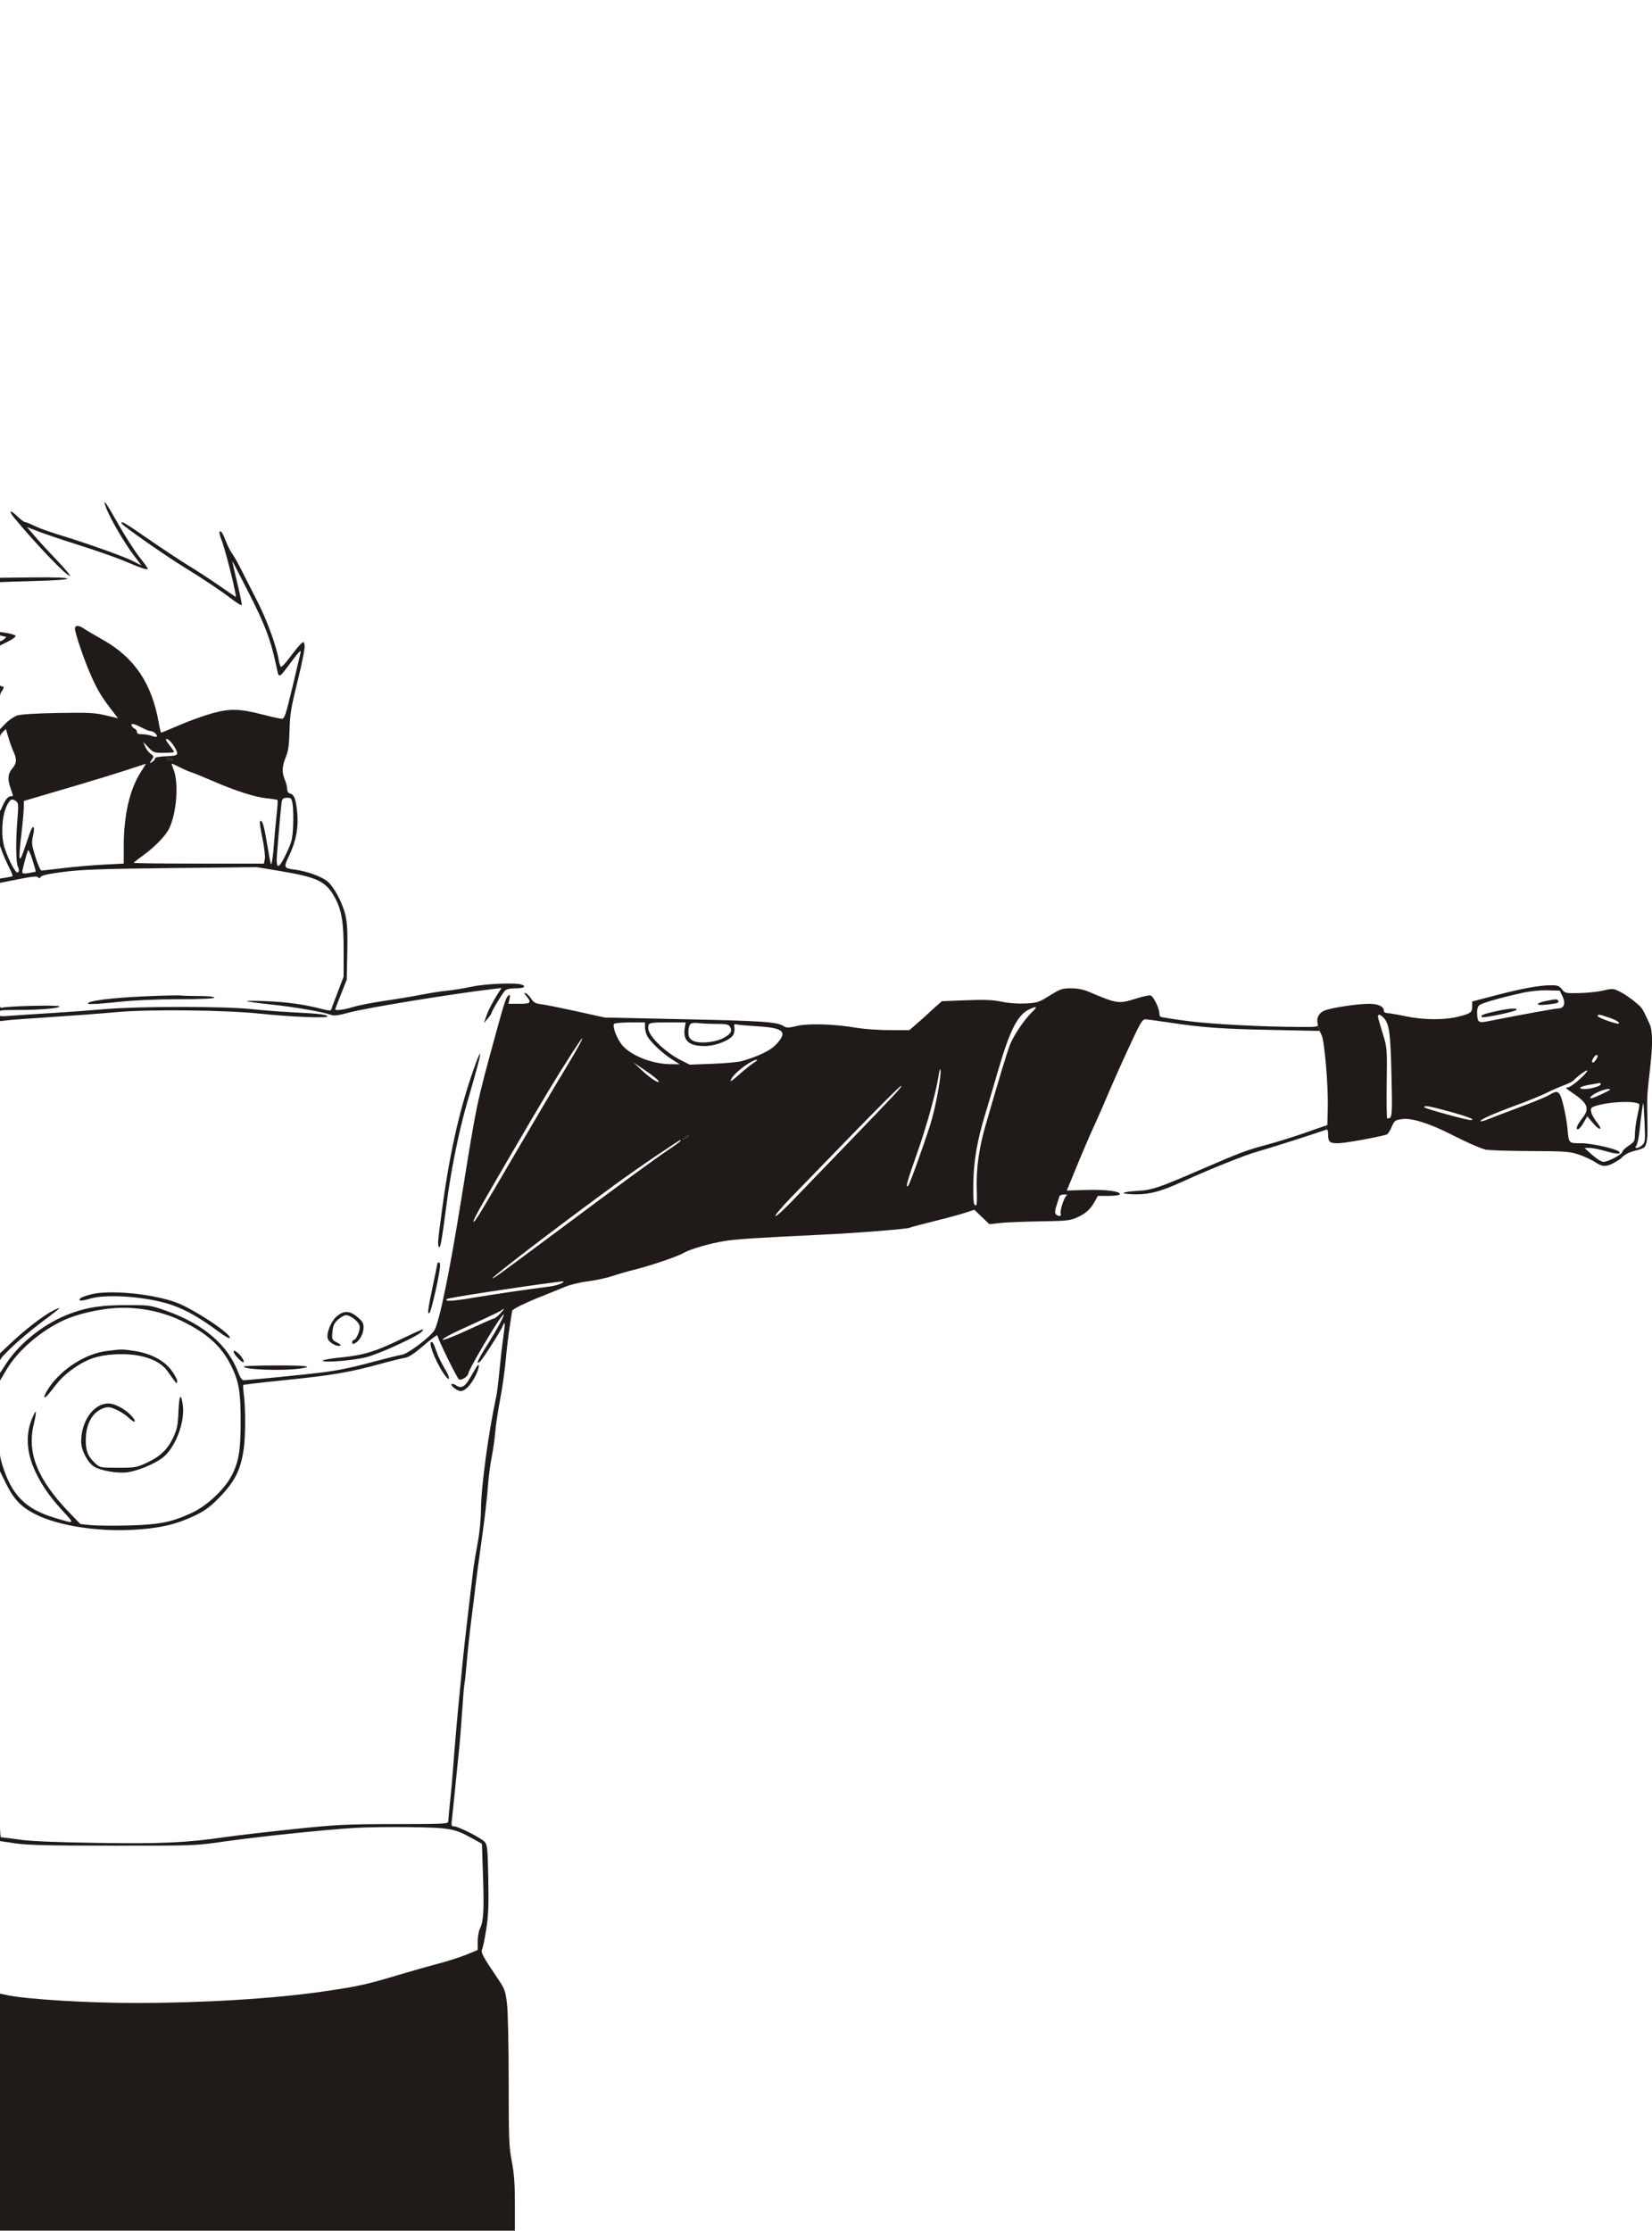 <?xml version="1.0" encoding="UTF-8"?> <svg xmlns="http://www.w3.org/2000/svg" width="968" height="1307" viewBox="0 0 968 1307" fill="none"> <g clip-path="url(#clip0_1467_395)"> <path fill-rule="evenodd" clip-rule="evenodd" d="M773.213 604.034L774.455 606.629C776.126 610.119 778.348 636.499 778.029 649.054L777.773 659.165L776.929 659.461L777.092 661.888C777.841 661.615 778.226 662.407 778.226 664.22C778.226 669.159 778.919 669.836 783.996 669.855C787.692 669.868 806.707 666.478 812.515 664.771C813.152 664.583 814.453 662.613 815.405 660.391C817.025 656.613 817.415 656.31 821.458 655.704C826.902 654.888 837.274 658.086 849.891 664.472C859.497 669.334 866.279 672.352 870.269 673.543C871.72 673.975 883.35 674.373 896.113 674.425C917.546 674.513 919.775 674.674 925.245 676.532C928.504 677.639 932.881 679.686 934.972 681.082C939.64 684.198 942.018 683.858 949.539 678.997C954.054 673.995 959.308 674.551 962.938 672.601C966.569 670.652 965.003 659 965.208 644.151C965.371 632.272 970.525 608.465 966.501 599.718C962.477 590.971 962.235 590.633 959.365 588.123C956.496 585.611 952.141 582.54 949.687 581.297C945.329 579.088 945.095 579.067 939.489 580.368C936.333 581.099 930.002 581.774 925.423 581.866C917.419 582.029 917.023 581.943 915.217 579.646C913.615 577.61 912.645 577.261 908.639 577.276C901.987 577.302 891.524 579.231 876.031 583.285L862.646 586.788L862.643 589.628C862.639 593.237 861.723 593.906 854.284 595.732C846.079 597.746 833.946 597.626 823.521 595.426C818.828 594.434 814.068 593.617 812.945 593.61C811.822 593.602 810.903 593.047 810.903 592.375C810.903 589.715 807.679 588.15 802.208 588.155C795.155 588.163 780.053 590.464 776.027 592.146C772.71 593.533 771.234 596.5 772.139 599.964L773.213 604.034ZM866.844 588.96C868.381 587.683 878.772 584.689 891.686 581.801C896.43 580.74 902.197 580.145 906.663 580.255L913.924 580.435L915.567 583.796C917.531 587.815 916.475 590.873 913.122 590.873C911.352 590.873 894.063 594.012 872.312 598.285C866.226 599.479 865.736 599.146 865.521 593.656C865.433 591.426 865.91 589.734 866.844 588.96ZM810.452 606.303C809.145 602.059 807.847 597.668 807.568 596.546C806.929 593.974 808.455 593.901 810.776 596.391C814.078 599.936 814.775 605.082 815.343 630.12C815.9 654.631 815.833 655.312 812.871 655.316C812.537 655.316 812.391 646.025 812.546 634.667C812.82 614.563 812.764 613.813 810.452 606.303ZM948.496 599.718C947.821 600.393 936.162 596.252 936.162 595.337C936.162 594.188 936.976 594.277 942.127 595.994C946.736 597.529 949.228 598.986 948.496 599.718ZM934.875 621.33C933.186 623.64 932.055 622.47 933.594 620.005C934.789 618.093 936.162 617.468 936.162 618.836C936.162 619.24 935.583 620.363 934.875 621.33ZM922.251 632.854C922.837 632.141 924.653 630.573 926.285 629.369C931.583 625.459 931.307 627.079 925.804 632.184C922.854 634.922 919.587 637.164 918.543 637.166C917.076 637.17 917.51 637.743 920.462 639.702C930.445 646.325 931.743 649.298 927.206 655.142C924.079 659.169 923.085 661.671 924.617 661.661C925.226 661.658 926.699 659.949 927.89 657.863L930.056 654.071L933.488 658.096C937.593 662.91 939.467 662.24 935.551 657.357C934.051 655.485 932.613 652.849 932.357 651.499C931.968 649.447 932.298 648.905 934.38 648.178C942.818 645.237 960.718 644.733 960.637 647.439C960.62 648.027 960.021 651.163 959.308 654.408C958.594 657.652 957.995 662.241 957.978 664.606C957.948 668.601 957.69 669.073 954.316 671.307C952.319 672.628 950.685 674.202 950.685 674.806C950.685 676.273 942.38 680.729 939.645 680.729C938.356 680.729 935.641 679.087 932.961 676.685L928.447 672.642L931.416 672.601C933.049 672.579 937.429 673.456 941.15 674.551C947.105 676.303 950.273 676.383 948.632 674.742C946.958 673.069 932.407 669.837 926.548 669.837C926.386 669.837 926.227 669.837 926.072 669.838C922.857 669.839 921.145 669.84 920.162 668.994C919.042 668.029 918.867 665.965 918.492 661.549C918.476 661.362 918.46 661.171 918.443 660.976C918.156 657.613 917.066 651.492 916.021 647.373C913.899 639.019 912.955 638.372 907.655 641.649C906.085 642.618 898.072 645.911 889.848 648.966C881.623 652.021 873.358 655.172 871.481 655.968C869.604 656.764 867.841 657.189 867.565 656.912C866.828 656.176 875.089 652.495 888.509 647.58C894.999 645.203 902.964 641.947 906.209 640.345C909.454 638.741 914.151 636.691 916.647 635.789C919.143 634.887 921.664 633.566 922.251 632.854ZM928.825 638.065C924.079 638.075 925.274 636.679 930.861 635.685C934.026 635.122 936.923 634.611 937.297 634.55C937.671 634.489 937.977 634.829 937.977 635.304C937.977 636.317 932.208 638.057 928.825 638.065ZM932.453 643.516C930.602 643.516 932.828 641.478 936.501 639.811C939.918 638.26 943.423 637.554 943.423 638.418C943.423 638.928 933.551 643.516 932.453 643.516ZM960.711 662.395C961.153 658.251 961.787 652.908 962.121 650.52C962.455 648.132 962.822 646.294 962.938 646.436C963.055 646.577 963.372 651.733 963.643 657.893C964.092 668.088 963.98 669.249 962.403 670.827C960.286 672.943 957.098 673.315 958.816 671.244C959.417 670.521 960.27 666.538 960.711 662.395ZM861.687 656.25C859.334 656.298 834.517 649.435 834.51 648.735C834.497 647.515 837.315 648.003 849.39 651.313C860.361 654.319 865.001 656.182 861.687 656.25Z" fill="#201B19"></path> <path fill-rule="evenodd" clip-rule="evenodd" d="M-25.975 653.491V1306.98L137.861 1307L301.696 1307.01L301.694 1291.35C301.692 1279.42 301.258 1273.46 299.878 1266.35C298.247 1257.95 298.066 1253.27 298.063 1219.61C298.062 1198.49 297.634 1178.64 297.08 1174.03C296.181 1166.53 295.748 1165.34 291.81 1159.51C282.829 1146.21 281.573 1143.86 282.496 1142.11C282.975 1141.19 284.069 1135.9 284.93 1130.35C286.166 1122.36 286.413 1116.15 286.113 1100.67C285.772 1083.08 285.561 1080.91 284.02 1079.21C281.917 1076.89 268.577 1070.11 266.106 1070.11C264.497 1070.11 264.365 1069.66 264.83 1065.79C265.115 1063.42 265.972 1055.15 266.734 1047.42C267.496 1039.68 268.527 1029.47 269.026 1024.72C269.524 1019.98 270.35 1009.68 270.86 1001.82C271.371 993.967 271.961 987.024 272.172 986.392C272.384 985.759 273 979.932 273.542 973.443C274.083 966.953 275.3 955.721 276.246 948.482C277.192 941.244 278.222 932.871 278.536 929.876C278.85 926.881 280.493 914.628 282.188 902.647C283.882 890.666 285.517 876.779 285.821 871.787C286.124 866.795 287.13 858.83 288.055 854.088C288.98 849.346 289.956 842.477 290.223 838.824C290.49 835.172 291.744 826.799 293.008 820.218C294.272 813.637 295.768 803.147 296.332 796.907C296.897 790.667 297.947 781.885 298.666 777.393C299.385 772.9 300.022 768.743 300.079 768.154C300.189 767.028 307.534 763.43 318.942 758.913C322.686 757.43 328.201 755.196 331.196 753.948C334.191 752.701 340.194 751.254 344.535 750.733C348.877 750.213 355.412 748.797 359.058 747.588C362.704 746.378 368.547 744.693 372.041 743.844C380.988 741.67 396.865 736.255 400.606 734.103C404.634 731.785 416.392 728.403 425.14 727.047C431.795 726.015 445.188 725.156 481.87 723.409C502.582 722.422 531.882 720.09 533.114 719.328C533.569 719.047 539.789 717.381 546.936 715.627C554.083 713.872 562.403 711.627 565.425 710.637L570.92 708.836L575.322 713.053L579.722 717.27L586.165 716.571C589.708 716.186 600.229 715.759 609.547 715.623C624.539 715.403 626.99 715.151 630.866 713.437C636.082 711.13 638.812 708.712 641.4 704.108L643.317 700.697H649.45C652.823 700.697 655.804 700.34 656.074 699.903C657.192 698.093 648.315 696.855 636.793 697.215L625.09 697.579L629.572 686.658C634.746 674.05 638.432 665.472 642.26 657.13C643.749 653.886 646.606 647.351 648.609 642.608C652.803 632.68 658.569 619.858 664.835 606.53C668.135 599.511 669.634 597.226 670.94 597.226C671.892 597.226 677.938 598.026 684.376 599.003C704.429 602.049 715.122 602.837 744.631 603.445L773.213 604.034L772.139 599.964C772.591 601.688 772.145 601.763 761.576 601.717C738.82 601.62 709.219 600.036 695.249 598.169C687.304 597.107 680.462 596.028 680.046 595.771C679.63 595.515 679.29 594.436 679.29 593.375C679.29 590.752 675.881 583.891 674.272 583.274C673.556 582.999 669.801 583.779 665.929 585.008C655.524 588.311 654.674 588.194 638.331 581.245C634.774 579.733 631.506 579.073 627.562 579.073C622.393 579.073 621.304 579.445 615.074 583.327C608.669 587.319 607.798 587.603 600.882 587.947C596.32 588.173 591.003 587.781 586.918 586.916C581.799 585.831 577.142 585.642 566.109 586.073L551.895 586.629L548.198 589.885C546.164 591.676 544.296 593.39 544.046 593.692C543.796 593.994 541.179 596.343 538.231 598.911L532.872 603.58L521.439 603.576C515.152 603.574 506.332 602.956 501.839 602.202C488.596 599.98 473.756 599.523 466.96 601.126C462.001 602.297 460.842 602.317 459.233 601.263C455.4 598.751 447.3 598.183 401.306 597.198L354.325 596.193L337.768 592.54C328.662 590.532 319.373 588.674 317.127 588.411C313.838 588.028 312.688 587.394 311.227 585.156C310.229 583.628 308.799 582.188 308.05 581.954C306.896 581.596 306.909 581.793 308.139 583.252C311.716 587.496 311.207 588.15 304.319 588.15H297.921L298.544 585.314C298.995 583.26 298.874 582.658 298.107 583.132C296.589 584.071 295.738 586.592 290.587 605.395C279.084 647.39 279.462 645.583 270.392 702.059C263.352 745.897 257.393 774.88 254.469 779.498C251.889 783.574 239.179 793.178 235.623 793.74C233.773 794.032 227.154 795.651 220.913 797.337C206.766 801.161 199.004 802.813 189.145 804.098C180.814 805.183 145.435 808.706 142.856 808.706C141.811 808.706 140.746 807.26 139.679 804.395C133.582 788.026 119.242 775.732 97.159 767.94C88.151 764.761 87.625 764.686 74.324 764.686C59.682 764.686 51.875 765.821 41.813 769.413C27.033 774.689 12.046 786.219 3.863 798.611L-0.56 805.309V800.951C-0.56 796.685 -0.404 796.443 6.929 789.342C11.048 785.353 19.012 778.677 24.628 774.508C30.245 770.338 34.84 766.721 34.84 766.468C34.84 766.217 33.103 766.893 30.982 767.971C25.464 770.778 15.021 778.808 6.651 786.681L-0.56 793.465V695.917V598.368L4.659 597.779C7.53 597.455 19.273 596.592 30.755 595.861C42.237 595.131 58.984 593.864 67.97 593.047C87.347 591.283 131.57 591.743 152.384 593.925C170.342 595.808 191.868 596.694 191.868 595.553C191.868 594.477 186.621 593.86 170.991 593.097C164.751 592.793 154.131 591.967 147.392 591.264C130.674 589.519 81.591 589.545 60.981 591.31C52.344 592.05 38.334 593.078 29.848 593.596C21.361 594.112 11.048 594.792 6.929 595.107C-0.304 595.66 -0.56 595.613 -0.56 593.73C-0.56 591.851 -0.187 591.78 9.652 591.775C23.318 591.768 34.84 590.813 34.84 589.687C34.84 588.711 3.615 589.465 0.899 590.507C-0.426 591.015 -0.56 587.69 -0.56 554.211C-0.56 533.939 -0.457 517.349 -0.333 517.342C-0.208 517.336 4.794 516.351 10.783 515.154C18.848 513.542 21.849 513.251 22.355 514.031C22.853 514.797 23.273 514.723 23.893 513.757C24.484 512.839 28.755 511.925 37.735 510.793C48.212 509.472 60.377 509.052 100.646 508.619L150.568 508.083L164.637 510.443C186.213 514.063 191.106 516.479 196.308 526.082C200.254 533.367 201.403 540.459 201.365 557.29L201.33 572.266L197.862 581.343C195.955 586.335 194.259 590.897 194.094 591.482C193.872 592.272 192.451 592.194 188.581 591.183C178.544 588.563 168.62 587.153 156.468 586.624C149.729 586.33 144.428 586.325 144.689 586.611C144.95 586.898 151.281 587.77 158.758 588.549C172.462 589.978 189.398 592.908 193.791 594.611C195.635 595.326 198.079 595.017 204.683 593.234C214.754 590.514 265.281 582.253 288.469 579.534L293.848 578.903L292.476 581.03C288.912 586.56 286.204 591.74 284.945 595.441L283.566 599.495L285.819 596.772C287.058 595.275 288.074 593.765 288.077 593.418C288.084 592.392 294.336 582.025 295.875 580.487C296.807 579.555 298.965 579.073 302.215 579.073C306.983 579.073 308.656 578.033 305.707 576.901C302.443 575.649 284.245 576.391 276.498 578.093C272.136 579.051 265.707 580.104 262.213 580.431C258.718 580.759 251.978 581.804 247.236 582.753C242.493 583.702 232.742 585.332 225.567 586.374C218.392 587.417 210.018 589.054 206.96 590.013C201.907 591.598 196.406 592.33 196.406 591.417C196.406 591.219 197.927 587.236 199.786 582.568L203.167 574.082L203.488 558.189C203.73 546.163 203.469 540.831 202.411 536.274C200.668 528.759 195.463 519.143 191.504 516.122C187.96 513.419 179.616 510.457 173.123 509.596C166.042 508.656 165.992 508.53 169.625 500.879C173.493 492.735 174.986 484.632 174.177 476.168C173.438 468.425 172.394 465.579 170.073 464.971C168.9 464.665 168.268 463.732 168.268 462.307C168.268 461.101 167.655 458.648 166.907 456.856C165.06 452.437 165.194 449.268 167.464 443.618C168.965 439.884 169.443 436.469 169.656 427.952C169.892 418.486 170.519 414.672 174.444 398.816C177.009 388.455 178.759 379.516 178.493 378.13C178.043 375.774 177.962 375.743 176.268 377.276C175.302 378.152 172.454 381.641 169.942 385.03C167.428 388.419 165.039 390.986 164.63 390.734C164.222 390.482 163.605 388.541 163.261 386.423C161.986 378.588 156.324 363.075 150.899 352.556C147.827 346.599 143.689 338.458 141.702 334.465C139.715 330.471 137.198 325.978 136.108 324.481C135.018 322.983 133.431 319.92 132.581 317.674C130.642 312.548 129.508 310.746 128.72 311.535C128.38 311.875 128.812 313.905 129.678 316.048C132.145 322.147 139.174 350.426 138.051 349.731C137.497 349.389 132.94 346.263 127.922 342.784C122.905 339.305 115.124 334.229 110.631 331.504C106.138 328.779 95.975 322.068 88.048 316.592C73.089 306.258 71.147 305.102 71.147 306.534C71.147 307.578 96.492 325.349 108.361 332.626C119.431 339.414 129.22 345.969 135.874 351.051C138.775 353.266 141.363 354.864 141.625 354.603C141.886 354.34 140.691 348.362 138.967 341.317C137.245 334.271 135.984 328.655 136.166 328.838C136.35 329.02 140.744 337.508 145.933 347.701C155.301 366.102 158.489 374.517 161.714 389.361C163.633 398.195 162.633 398.47 171.535 386.654C174.975 382.088 176.506 380.594 176.187 382.116C175.924 383.364 173.73 392.652 171.309 402.757C167.399 419.069 166.703 421.126 165.091 421.118C164.093 421.113 159.396 420.096 154.653 418.86C140.55 415.182 134.746 415.016 124.171 417.989C119.22 419.38 110.597 422.498 105.008 424.916C99.421 427.334 94.664 429.313 94.437 429.313C94.211 429.313 93.564 426.668 93.002 423.435C88.998 400.448 78.769 385.276 60.255 374.863C55.512 372.195 50.548 369.264 49.223 368.35C46.163 366.238 43.916 366.221 43.916 368.312C43.916 370.734 48.754 385.133 52.519 393.915C56.585 403.398 59.037 407.649 64.731 415.077L69.153 420.847L61.863 419.119C55.531 417.62 51.875 417.439 34.041 417.745C21.218 417.965 12.228 418.516 10.095 419.212C8.218 419.826 5.052 422.023 3.061 424.095L-0.56 427.864L-0.531 417.469C-0.51 409.772 -0.157 406.619 0.831 405.314C2.529 403.069 2.52 402.084 0.802 402.084C-0.338 402.084 -0.56 400.167 -0.56 390.275V378.465L4.443 376.012C7.196 374.662 9.306 373.136 9.133 372.618C8.962 372.101 6.71 371.34 4.13 370.928L-0.56 370.178V355.725C-0.56 347.776 -0.457 341.206 -0.333 341.124C-0.208 341.043 8.88 340.737 19.863 340.444C32.702 340.101 39.669 339.587 39.378 339.003C39.091 338.429 31.665 338.178 19.182 338.321L-0.56 338.546V169.273V0H-13.267H-25.975V653.491ZM-25.294 980.402C-25.42 1160.28 -25.523 1013.38 -25.523 653.954C-25.523 294.529 -25.42 147.355 -25.294 326.902C-25.168 506.449 -25.168 800.524 -25.294 980.402ZM-25.523 653.954C-25.523 1013.38 -25.42 1160.28 -25.294 980.402C-25.168 800.524 -25.168 506.449 -25.294 326.902C-25.42 147.355 -25.523 294.529 -25.523 653.954ZM0.121 375.733C-0.254 375.75 -0.56 374.902 -0.56 373.85C-0.56 372.48 -0.153 372.094 0.876 372.489C1.666 372.792 2.765 373.04 3.319 373.04C4.4 373.04 1.259 375.685 0.121 375.733ZM78.932 426.945C78.222 426.673 77.408 425.842 77.123 425.099C76.506 423.492 78.86 424.059 83.841 426.717C85.581 427.646 87.675 428.405 88.495 428.405C90.072 428.405 92.601 430.853 91.825 431.629C91.573 431.881 90.263 431.667 88.914 431.154C87.564 430.641 85.056 430.221 83.341 430.221C81.147 430.221 80.224 429.81 80.224 428.831C80.224 428.066 79.643 427.218 78.932 426.945ZM-0.509 454.046C-0.559 431.598 -0.519 431.088 1.441 429.128L3.441 427.128L4.996 432.363C5.85 435.242 7.196 438.961 7.987 440.627C9.991 444.849 9.788 447.226 7.156 450.354C4.552 453.447 4.314 456.507 6.248 461.988C6.299 462.133 6.348 462.273 6.396 462.408C7.369 465.163 7.692 466.077 7.394 466.379C7.247 466.529 6.946 466.528 6.497 466.527C6.452 466.526 6.406 466.526 6.359 466.526C4.672 466.526 2.929 468.74 1.08 473.23C-0.425 476.884 -0.459 476.473 -0.509 454.046ZM102.008 440.562C102.008 440.26 100.748 438.422 99.208 436.478C97.306 434.076 96.83 432.944 97.724 432.944C99.283 432.944 103.823 439.199 103.823 441.348C103.823 442.581 102.649 442.896 97.242 443.115C93.278 443.275 90.728 443.761 90.829 444.335C90.921 444.86 90.185 445.795 89.196 446.413C87.462 447.496 87.45 447.456 88.851 445.318C90.224 443.221 90.193 443.02 88.28 441.681C87.167 440.901 85.73 439.009 85.085 437.478L83.914 434.694L86.941 437.903C89.816 440.95 90.272 441.112 95.988 441.112C99.299 441.112 102.008 440.865 102.008 440.562ZM99.231 445.651C98.204 445.651 97.604 445.26 97.899 444.783C98.194 444.306 99.035 444.145 99.768 444.426C101.644 445.146 101.423 445.651 99.231 445.651ZM46.186 459.799C55.671 457.012 68.333 453.12 74.324 451.152C80.314 449.183 85.313 447.548 85.432 447.519C85.55 447.489 84.169 449.776 82.363 452.6C76.001 462.545 72.524 477.715 72.514 495.571L72.508 506.009L60.709 506.601C54.219 506.928 43.599 507.843 37.109 508.635C30.619 509.428 24.847 510.08 24.282 510.085C23.716 510.089 22.139 506.52 20.776 502.151C18.555 495.034 18.404 493.747 19.323 489.762C20.349 485.309 19.972 483.208 18.558 485.496C18.143 486.166 16.447 490.851 14.786 495.907C11.101 507.134 10.591 505.481 12.536 488.621C13.321 481.821 13.963 474.693 13.963 472.783V469.307L21.451 467.086C25.57 465.865 36.7 462.585 46.186 459.799ZM99.153 485.356C103.61 476.034 104.833 458.35 101.563 450.524C100.86 448.842 100.482 447.466 100.722 447.466C100.963 447.466 103.087 448.434 105.441 449.617C107.796 450.801 110.744 452.074 111.992 452.446C113.24 452.819 118.789 455.081 124.321 457.474C138.091 463.429 149.451 467.074 156.395 467.765C159.599 468.085 162.402 468.527 162.623 468.748C162.845 468.969 162.577 473.155 162.029 478.049C161.48 482.944 160.813 490.216 160.547 494.209C160.049 501.657 159.26 506.834 158.707 506.28C158.534 506.108 157.518 500.667 156.446 494.188C154.62 483.147 153.611 479.973 152.333 481.251C152.039 481.545 152.679 485.968 153.755 491.08C154.832 496.193 155.475 501.642 155.185 503.191L154.657 506.009H116.532C95.564 506.009 78.417 505.804 78.428 505.555C78.439 505.305 80.656 503.519 83.354 501.587C90.542 496.438 97.054 489.748 99.153 485.356ZM162.318 500.336C163.758 482.214 164.755 471.345 165.149 469.476C165.477 467.923 166.214 467.434 168.23 467.434C170.677 467.434 170.927 467.748 171.497 471.546C171.835 473.807 171.948 479.422 171.746 484.026C171.422 491.436 170.977 493.252 167.866 499.882C163.235 509.747 161.559 509.884 162.318 500.336ZM2.653 496.651C0.505 490.096 1.021 478.617 3.732 472.653C5.741 468.234 6.969 467.566 9.518 469.508C10.774 470.464 10.873 471.864 10.243 479.69C9.171 493.018 9.277 505.144 10.489 507.806C11.261 509.5 11.28 510.416 10.559 511.137C9.419 512.277 5.297 504.722 2.653 496.651ZM-0.56 514.863L-0.527 504.536L-0.494 494.209L1.149 498.747C2.053 501.244 3.903 505.47 5.262 508.141C6.62 510.812 7.587 513.142 7.41 513.319C7.233 513.496 5.367 513.916 3.263 514.252L-0.56 514.863ZM13.056 510.827C13.056 509.651 15.12 501.799 16.352 498.294C16.615 497.545 17.803 499.978 18.99 503.701C20.178 507.425 21.049 510.571 20.926 510.694C20.803 510.817 18.982 511.193 16.879 511.529C13.867 512.011 13.056 511.862 13.056 510.827ZM584.467 628.54C591.723 603.413 596.338 594.34 603.441 591.248C607.854 589.325 608.093 589.74 604.558 593.174C600.394 597.217 594.462 605.909 592.092 611.436C590.493 615.168 585.959 630.049 577.579 659.07C573.629 672.749 571.98 684.489 572.33 696.418C572.584 705.055 572.421 706.768 571.401 706.197C570.444 705.659 570.198 702.857 570.315 693.819C570.488 680.378 572.527 668.415 577.33 652.667C579.092 646.885 582.304 636.028 584.467 628.54ZM365.072 612.964C361.702 609.39 358.378 600.827 359.97 599.817C360.619 599.405 364.928 599.063 369.545 599.055L377.941 599.042V601.81C377.941 603.332 378.522 605.68 379.232 607.029C381.016 610.42 388.391 617.371 393.777 620.74L398.266 623.548L392.869 623.522C382.65 623.472 370.703 618.933 365.072 612.964ZM386.4 612.202C380.972 606.934 378.996 603.241 380.084 600.405C380.508 599.3 382.613 599.042 391.19 599.042H401.773L401.2 602.623C400.045 609.849 404.029 613.151 413.585 612.887C419.81 612.714 428.057 609.334 429.687 606.287C430.277 605.185 430.566 603.278 430.331 602.047C429.967 600.14 430.189 599.878 431.834 600.272C432.895 600.527 438.478 601.018 444.241 601.362C459.571 602.278 461.809 604.712 454.353 612.36C451.121 615.676 444.265 618.939 434.671 621.727C432.674 622.308 424.98 623.011 417.573 623.291L404.106 623.799L398.058 620.724C394.704 619.018 389.511 615.222 386.4 612.202ZM403.356 604.648C403.356 602.763 403.866 600.71 404.489 600.087C405.171 599.405 406.884 599.138 408.8 599.417C410.549 599.672 415.335 599.896 419.436 599.915C425.849 599.945 427.023 600.194 427.828 601.699C429.174 604.213 428.28 605.735 424.062 608.105C419.057 610.917 408.93 611.729 405.65 609.578C403.867 608.411 403.356 607.313 403.356 604.648ZM299.257 676.694C318.723 643.316 325.957 631.304 335.52 616.478C345.012 601.764 342.189 608.186 331.151 626.418C325.306 636.071 311.935 658.673 301.439 676.645C281.735 710.378 278.061 716.394 277.506 715.839C276.921 715.254 279.986 709.738 299.257 676.694ZM428.661 631.943C429.854 629.745 433.98 626.028 438.302 623.258C440.299 621.979 442.545 620.909 443.294 620.882C444.043 620.854 443.43 621.594 441.932 622.526C440.435 623.457 436.837 626.315 433.938 628.876C428.28 633.872 427.309 634.438 428.661 631.943ZM385.94 633.475C386.579 635.39 381.144 631.842 375.829 626.874L371.134 622.486L378.336 627.378C382.297 630.069 385.719 632.812 385.94 633.475ZM537.242 676.084C543.038 659.699 548.566 639.758 550.042 629.901C550.558 626.459 550.887 625.667 551.104 627.353C551.555 630.867 548.086 649.376 545.319 658.212C541.47 670.508 533.086 693.822 532.179 694.752C530.342 696.636 531.564 692.131 537.242 676.084ZM463.389 701.756C468.562 696.431 484.985 679.516 499.886 664.165C514.787 648.814 527.406 636.255 527.928 636.255C529.087 636.255 525.469 640.156 496.364 670.291C483.829 683.27 469.324 698.316 464.132 703.724C458.939 709.133 454.532 713.081 454.338 712.498C454.143 711.916 458.217 707.081 463.389 701.756ZM401.314 667.133C399.352 668.083 399.342 668.067 401.033 666.711C402.885 665.227 403.356 665.027 403.356 665.721C403.356 665.953 402.438 666.588 401.314 667.133ZM360.242 694.205C366.731 689.455 377.921 681.621 385.107 676.795C392.293 671.97 398.318 668.022 398.496 668.022C399.675 668.022 397.955 669.456 391.783 673.619C382.402 679.946 364.063 693.385 325.75 722.008C308.277 735.061 292.552 746.666 290.804 747.796C277.96 756.103 320.026 723.637 360.242 694.205ZM619.094 706.276C619.838 703.956 620.602 701.548 620.794 700.924C620.985 700.3 622.278 699.822 623.666 699.861C625.054 699.9 625.704 700.131 625.11 700.373C623.695 700.949 620.883 709.456 621.54 711.169C622.137 712.725 620.2 712.95 618.744 711.494C618.013 710.764 618.108 709.352 619.094 706.276ZM261.834 761.131C262.541 760.426 302.211 754.288 325.75 751.242C330.8 750.588 331.203 750.677 328.927 751.948C327.679 752.645 324.615 753.476 322.119 753.796C307.84 755.624 290.376 758.187 277.463 760.351C264.802 762.472 260.264 762.698 261.834 761.131ZM37.787 773.358C43.994 770.556 52.894 768.212 62.07 766.962C76.925 764.939 92.815 767.406 106.109 773.799C121.11 781.014 129.569 788.572 135.234 799.821C139.976 809.236 141.011 815.138 141.011 832.758C141.011 850.225 139.887 856.784 135.476 865.059C131.307 872.88 120.98 882.453 112.468 886.385C100.475 891.927 93.554 893.311 75.423 893.796C66.542 894.033 56.535 893.945 53.185 893.599L47.093 892.969L40.907 886.542C21.849 866.745 15.647 851.323 19.849 834.181C20.724 830.606 21.228 827.468 20.968 827.207C20.707 826.947 19.566 829.111 18.433 832.015C15.265 840.131 15.579 849.683 19.32 859.013C22.938 868.035 28.312 876.135 36.706 885.222C36.835 885.362 36.962 885.499 37.086 885.633C37.2 885.756 37.311 885.877 37.421 885.995L37.422 885.996C40.47 889.291 42.046 890.995 41.717 891.535C41.365 892.112 38.829 891.356 33.579 889.789C33.454 889.752 33.328 889.714 33.201 889.676C32.949 889.601 32.692 889.524 32.428 889.446C14.868 884.217 6.754 876.027 1.28 858.004C-0.534 852.03 -0.66 849.952 -0.394 830.33L-0.106 809.115L3.879 802.411C10.575 791.146 24.154 779.512 37.787 773.358ZM284.904 772.163C289.397 770.101 293.462 768.087 293.936 767.685C296.002 765.935 295.461 767.186 293.073 769.678C291.638 771.175 290.121 772.401 289.701 772.401C289.281 772.401 282.411 775.42 274.434 779.112C266.458 782.803 259.698 785.445 259.412 784.983C259.126 784.52 262.908 782.29 267.814 780.026C272.721 777.763 280.411 774.224 284.904 772.163ZM274.466 804.523C274.466 803.106 286.59 782.076 292.021 774.072C293.598 771.747 295.019 769.971 295.177 770.125C295.7 770.633 290.634 779.985 285.231 788.478C279.928 796.818 278.543 800.081 281.266 797.82C282.775 796.569 293.752 779.279 294.749 776.582C296.005 773.188 296.053 775.718 294.883 783.746C294.227 788.239 293.219 797.02 292.641 803.26C292.062 809.5 291.218 816.29 290.764 818.35C286.336 838.456 281.849 871.459 281.835 884.04C281.827 889.787 281.063 897.714 279.908 904.008C278.854 909.749 277.808 915.876 277.585 917.623C276.154 928.798 271.793 966.278 271.354 971.173C271.061 974.418 270.226 982.995 269.496 990.234C268.083 1004.25 266.573 1021.58 265.347 1037.88C264.934 1043.38 264.172 1051.75 263.656 1056.49C263.138 1061.23 262.704 1065.93 262.69 1066.93C262.665 1068.71 262.036 1068.75 231.124 1068.79C202.084 1068.83 197.352 1069.07 171.445 1071.78C155.969 1073.41 137.997 1075.51 131.507 1076.45C109.264 1079.69 94.571 1080.35 57.2 1079.8C33.1 1079.45 18.468 1078.83 11.694 1077.9C6.203 1077.14 1.199 1076.5 0.575 1076.49C-0.326 1076.47 -0.559 1054.28 -0.557 968.677L-0.553 860.895L3.509 869.197C8.199 878.782 12.799 883.433 21.869 887.761C34.881 893.971 56.635 897.384 76.893 896.394C90.862 895.711 100.119 893.929 109.269 890.159C118.39 886.403 122.011 884.032 128.149 877.797C137.508 868.29 141.034 861.351 142.836 848.889C143.875 841.701 143.911 825.126 142.904 817.329C142.517 814.333 142.357 811.703 142.547 811.484C142.738 811.266 154.015 809.956 167.607 808.574C194.336 805.857 205.15 804.013 222.729 799.17C228.969 797.452 235.509 795.83 237.262 795.568C239.541 795.227 242.712 793.137 248.381 788.24C252.744 784.472 256.313 781.868 256.313 782.453C256.313 784.14 267.749 807.467 268.937 808.201C270.348 809.073 274.466 806.334 274.466 804.523ZM131.507 1078.97C150.92 1076.18 188.836 1072.2 207.298 1071.03C214.038 1070.6 228.946 1070.39 240.428 1070.56C263.599 1070.89 266.372 1071.39 276.49 1077.01L282.387 1080.29L283.036 1099.6C283.706 1119.48 283.308 1125.95 281.156 1130.19C280.472 1131.54 279.912 1134.87 279.912 1137.6V1142.55L273.332 1145.25C269.712 1146.73 262.482 1149.06 257.265 1150.41C252.047 1151.77 241.019 1154.9 232.758 1157.38C214.655 1162.8 209.453 1163.94 190.052 1166.76C160.42 1171.07 119.736 1173.58 79.448 1173.58C50.978 1173.58 15.425 1171.41 4.11 1168.98L-0.56 1167.98V1123.32V1078.65L8.744 1080.02C16.109 1081.11 28.07 1081.4 66.154 1081.42C113.832 1081.45 114.415 1081.43 131.507 1078.97Z" fill="#201B19"></path> <path d="M62.524 791.571C50.392 793.077 36.434 801.852 28.996 812.651C24.44 819.265 25.266 821.16 29.994 814.941C35.324 807.929 37.723 805.542 43.537 801.47C50.9 796.312 57.44 794.109 67.062 793.547C81.585 792.696 93.31 796.408 98.134 803.38C99.515 805.379 101.348 807.905 102.205 808.995C103.71 810.907 103.763 810.913 103.789 809.16C103.802 808.161 102.27 805.302 100.382 802.806C95.993 797.001 88.249 792.973 78.772 791.563L78.435 791.513L78.433 791.513C75.241 791.038 73.5 790.779 71.754 790.737C69.659 790.686 67.557 790.946 62.935 791.52L62.524 791.571Z" fill="#201B19"></path> <path d="M104.573 827.096C104.27 834.848 103.793 837.292 101.7 841.835C98.352 849.099 94.072 853.285 86.254 856.941C80.068 859.834 79.282 859.974 69.168 859.98C58.626 859.988 58.55 859.972 55.699 857.265C51.423 853.205 50.27 850.318 50.27 843.667C50.27 834.228 54.26 827.172 60.822 825.006C63.318 824.182 64.532 824.337 68.16 825.939C70.552 826.995 73.83 829.138 75.445 830.701C79.419 834.547 80.44 833.098 76.57 829.104C72.976 825.397 67.079 822.321 63.562 822.321C54.908 822.321 47.642 832.444 47.569 844.607C47.538 849.76 51.397 857.133 55.345 859.462C59.307 861.8 69.171 863.425 74.674 862.646C80.58 861.81 89.92 858.005 94.856 854.425C102.576 848.826 108.62 833.259 107.074 822.957C105.988 815.707 104.95 817.421 104.573 827.096Z" fill="#201B19"></path> <path d="M876.033 592.611C869.034 594.185 867.304 594.932 868.314 595.942C869.043 596.67 887.323 592.876 888.433 591.766C889.792 590.407 884.115 590.794 876.033 592.611Z" fill="#201B19"></path> <path d="M906.274 586.414C899.447 587.753 899.377 589.378 906.177 588.646C912.596 587.957 913.766 587.548 912.977 586.272C912.384 585.311 911.84 585.323 906.274 586.414Z" fill="#201B19"></path> <path d="M765.065 663.617C758.076 666.065 747.69 669.304 741.986 670.813C730.781 673.778 726.242 675.483 704.705 684.813C678.688 696.085 675.099 697.297 666.355 697.768C661.988 698.004 658.413 698.555 658.413 698.993C658.413 699.431 661.857 699.789 666.067 699.789C673.836 699.789 680.598 697.927 692.473 692.518C708.935 685.019 729.609 676.715 736.677 674.763C743.274 672.942 771.051 664.092 777.092 661.888L776.929 659.461L765.065 663.617Z" fill="#201B19"></path> <path d="M252.485 786.515C251.134 787.866 256.439 800.253 260.816 805.969C264.013 810.146 263.788 807.057 260.506 801.731C258.718 798.828 256.58 794.411 255.755 791.915C254.142 787.033 253.322 785.678 252.485 786.515Z" fill="#201B19"></path> <path d="M278.843 801.463C278.081 802.701 276.39 805.603 275.082 807.912C272.437 812.589 270.092 813.713 267.205 811.689C266.142 810.945 264.992 810.618 264.65 810.961C263.776 811.837 267.964 815.06 269.978 815.06C272.456 815.06 275.85 811.572 278.571 806.233C281.101 801.266 281.319 797.438 278.843 801.463Z" fill="#201B19"></path> <path fill-rule="evenodd" clip-rule="evenodd" d="M-25.294 980.402C-25.42 1160.28 -25.523 1013.38 -25.523 653.954C-25.523 294.529 -25.42 147.355 -25.294 326.902C-25.168 506.449 -25.168 800.524 -25.294 980.402ZM78.417 325.401C72.234 317.232 63.46 301.887 61.672 296.117C60.374 291.926 62.11 294.422 69.341 307.142C73.425 314.33 78.975 322.98 81.672 326.365C84.37 329.75 86.577 332.827 86.577 333.202C86.577 334.177 82.824 332.953 72.962 328.759C68.219 326.743 56.374 322.579 46.639 319.508C36.905 316.436 25.98 312.773 22.363 311.367L15.785 308.812L20.547 314.371C23.166 317.428 28.947 323.715 33.394 328.341C37.84 332.967 41.23 337 40.927 337.304C39.828 338.402 20.775 318.566 8.231 303.264C4.726 298.989 6.026 298.493 10.161 302.53C12.044 304.369 14.046 305.874 14.608 305.874C15.169 305.874 17.603 306.855 20.015 308.054C22.428 309.253 28.69 311.541 33.932 313.137C50.493 318.182 72.093 325.836 77.576 328.603L82.861 331.271L78.417 325.401ZM99.231 445.651C98.204 445.651 97.604 445.26 97.899 444.783C98.194 444.306 99.035 444.145 99.768 444.426C101.644 445.146 101.423 445.651 99.231 445.651ZM51.767 588.148C50.003 586.49 65.601 584.544 87.939 583.636C96.925 583.271 105.094 583.111 106.092 583.279C107.091 583.448 111.89 583.593 116.757 583.599C122.044 583.607 125.607 583.977 125.607 584.519C125.607 585.098 117.938 585.443 104.504 585.471C90.419 585.501 78.268 586.074 67.97 587.195C59.483 588.118 52.192 588.547 51.767 588.148ZM259.13 707.958C263.776 673.503 270.129 646.262 279.2 621.897C280.188 619.242 281.143 617.215 281.321 617.393C281.736 617.808 279.418 626.584 274.063 644.877C269.062 661.962 264.436 684.512 261.776 704.781C258.773 727.662 258.01 731.927 257.164 730.558C256.338 729.222 256.476 727.639 259.13 707.958ZM401.314 667.133C399.352 668.083 399.342 668.067 401.033 666.711C402.885 665.227 403.356 665.027 403.356 665.721C403.356 665.953 402.438 666.588 401.314 667.133ZM253.59 753.488C255.087 746.423 256.313 740.436 256.313 740.184C256.313 739.932 256.747 739.726 257.276 739.726C257.907 739.726 258.026 741.214 257.621 744.037C256.559 751.451 252.608 768.275 251.717 769.178C250.289 770.626 250.718 767.035 253.59 753.488ZM47.173 760.612C47.65 760.136 50.482 759.126 53.466 758.368C64.484 755.573 90.259 758.139 103.795 763.378C113.88 767.282 134.684 781.023 134.684 783.781C134.684 784.631 132.137 783.237 127.72 779.97C117.401 772.34 109.676 767.884 101.747 764.991C87.742 759.88 63.002 757.833 52.669 760.93C47.486 762.484 45.421 762.364 47.173 760.612ZM192.122 784.461C191.048 781.663 193.614 774.772 196.867 771.72C201.141 767.708 204.888 767.733 209.6 771.806C212.503 774.315 213.096 775.398 213.021 778.05C212.921 781.574 210.703 785.587 208.077 786.992C206.774 787.689 206.39 787.577 206.39 786.501C206.39 785.735 206.788 785.107 207.275 785.107C208.715 785.107 211.06 779.736 210.756 777.135C210.452 774.532 205.561 770.585 202.64 770.585C201.723 770.585 199.689 771.733 198.119 773.135C195.811 775.197 195.18 776.572 194.82 780.317C194.387 784.823 194.458 784.993 197.433 786.571C199.818 787.836 200.131 788.27 198.858 788.54C196.927 788.951 192.912 786.52 192.122 784.461ZM234.007 785.124C240.034 782.232 245.579 779.648 246.328 779.382C248.429 778.634 248.447 778.655 247.12 780.275C245.08 782.767 222.524 793.169 214.86 795.153C207.063 797.171 189.145 798.624 189.145 797.238C189.145 796.771 193.944 795.921 199.81 795.35C212.703 794.094 219.623 792.025 234.007 785.124ZM140.5 796.838C139.207 795.628 137.763 793.922 137.292 793.049C135.93 790.523 138.101 791.119 140.598 793.957C143.643 797.415 143.565 799.704 140.5 796.838ZM175.367 801.921C165.118 803.331 142.852 802.484 142.853 800.684C142.854 800.354 151.227 800.066 161.46 800.045C179.796 800.009 184.581 800.653 175.367 801.921Z" fill="#201B19"></path> </g> <defs> <clipPath id="clip0_1467_395"> <rect width="968" height="1307" fill="white"></rect> </clipPath> </defs> </svg> 